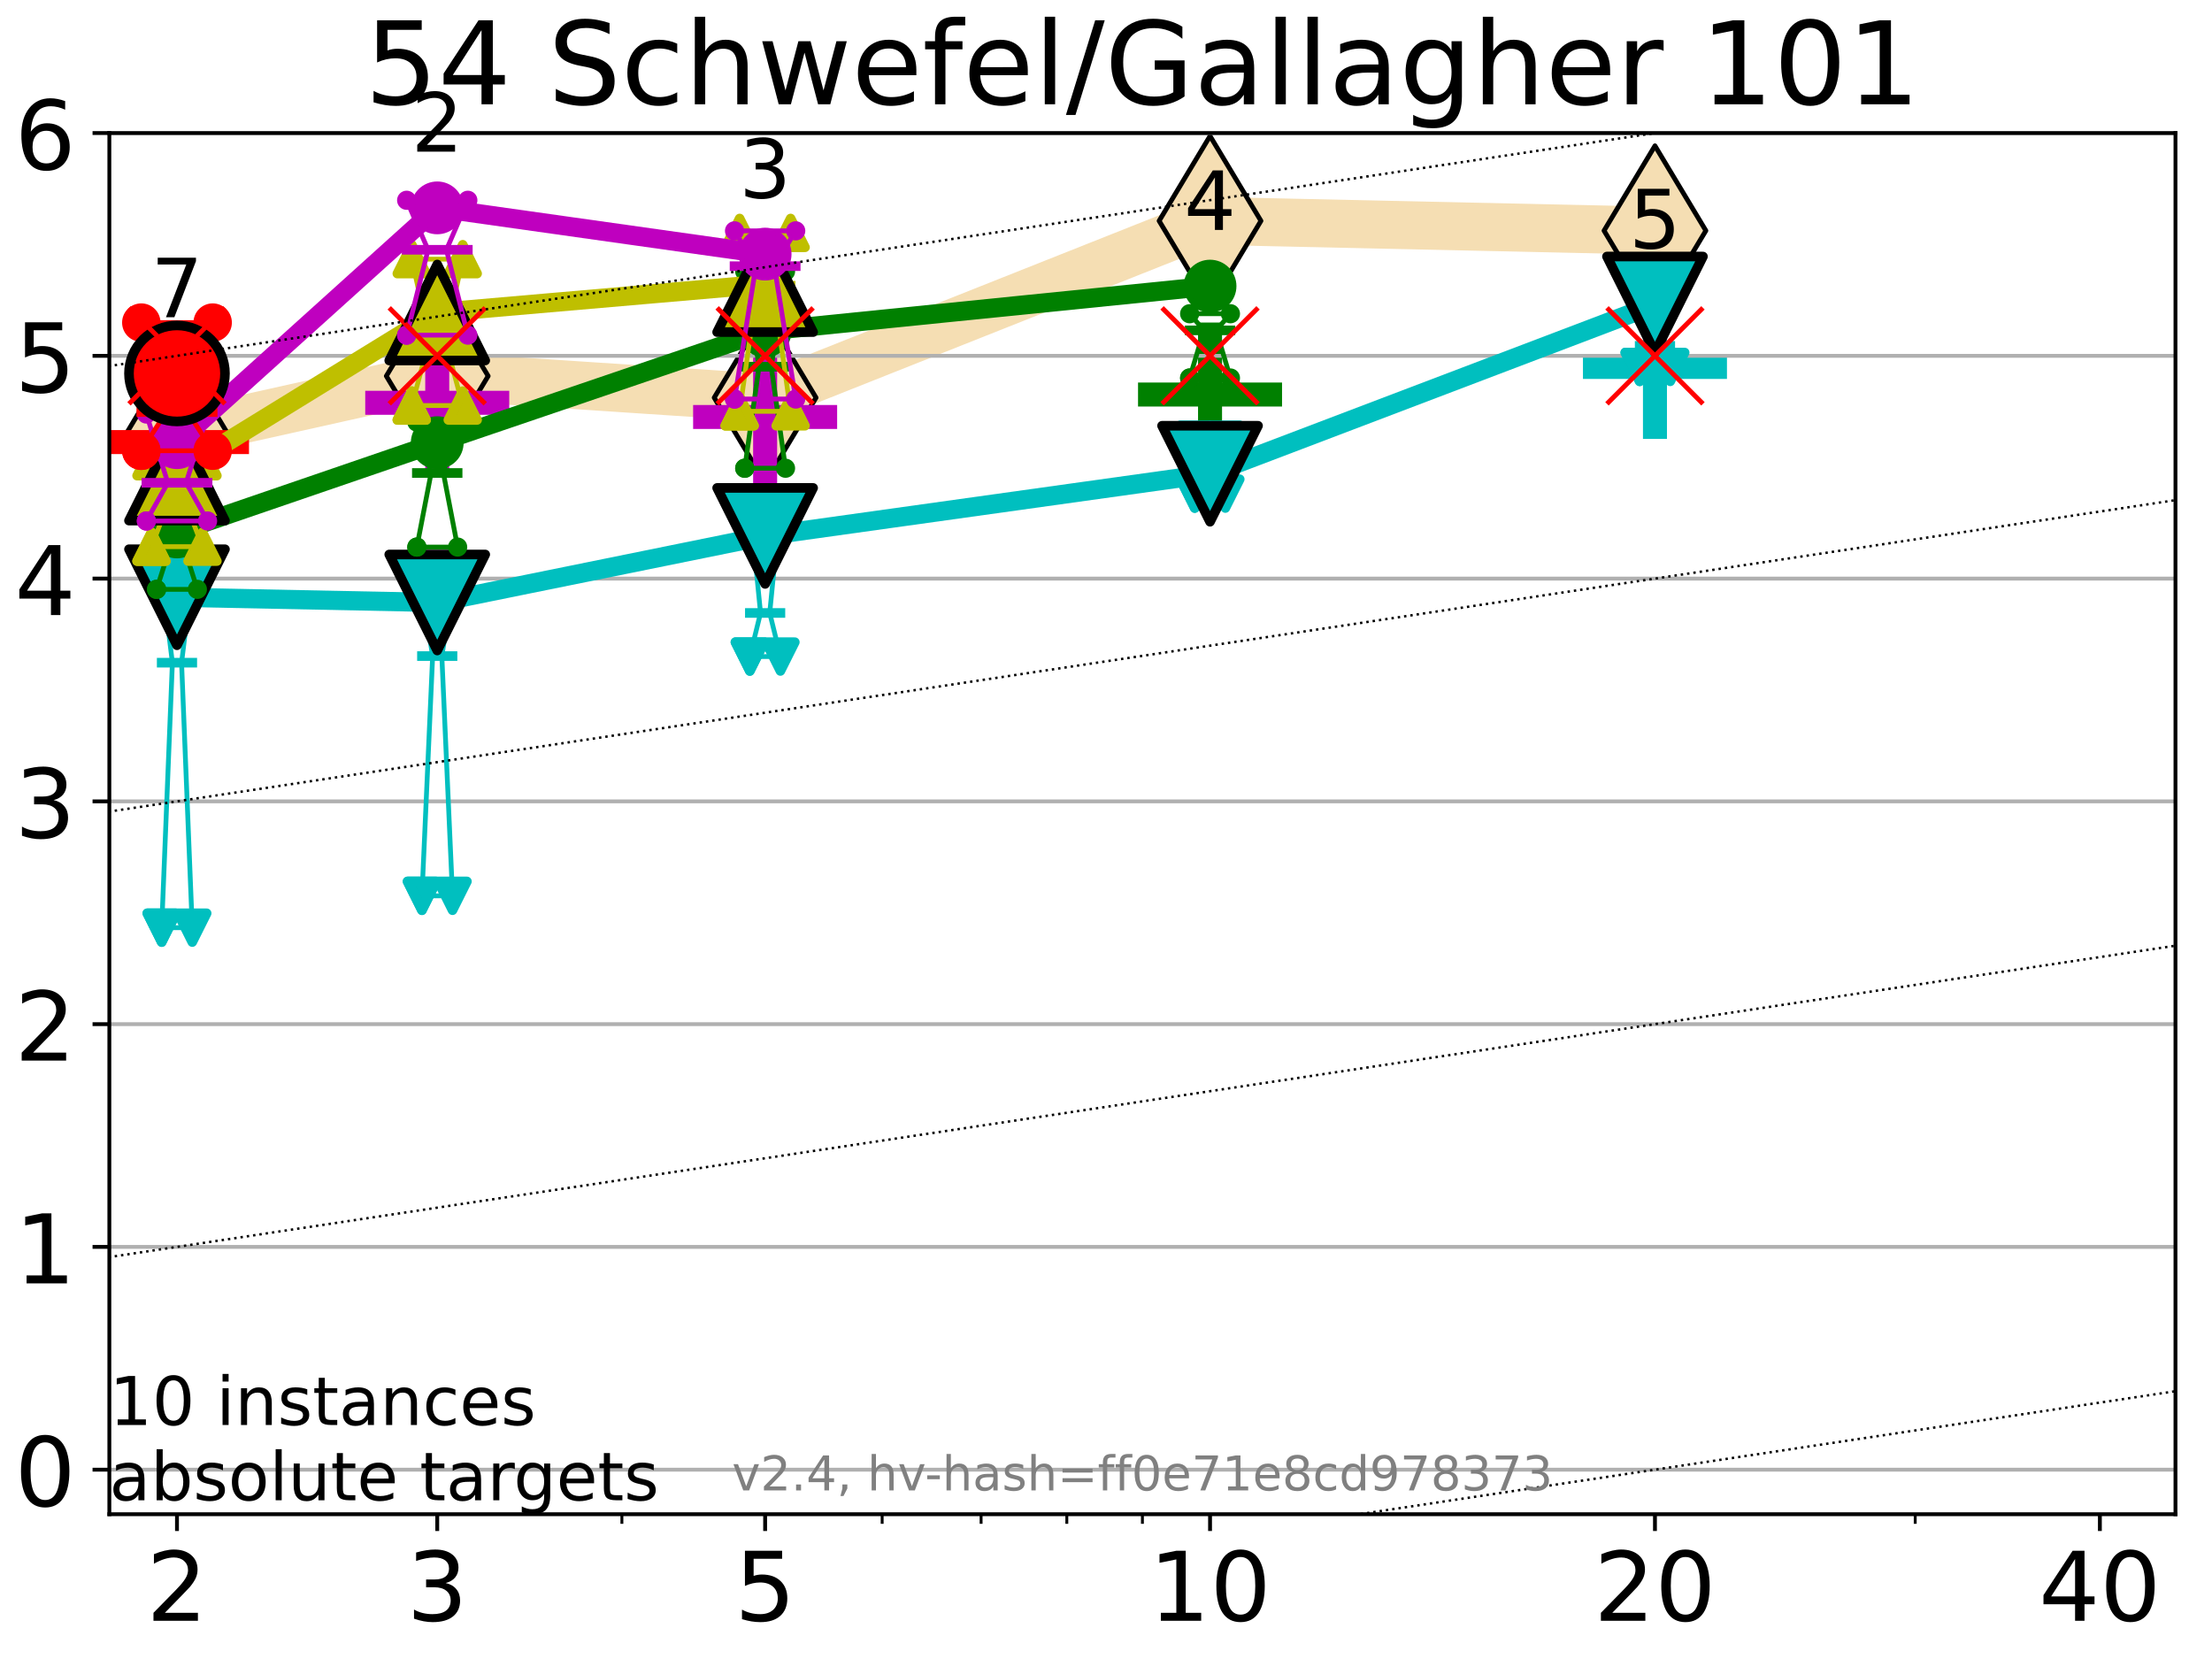 <?xml version="1.0" encoding="utf-8" standalone="no"?>
<!DOCTYPE svg PUBLIC "-//W3C//DTD SVG 1.1//EN"
  "http://www.w3.org/Graphics/SVG/1.1/DTD/svg11.dtd">
<!-- Created with matplotlib (https://matplotlib.org/) -->
<svg height="345.6pt" version="1.1" viewBox="0 0 460.8 345.6" width="460.8pt" xmlns="http://www.w3.org/2000/svg" xmlns:xlink="http://www.w3.org/1999/xlink">
 <defs>
  <style type="text/css">*{stroke-linecap:butt;stroke-linejoin:round;}</style>
 </defs>
 <g id="figure_1">
  <g id="patch_1">
   <path d="M 0 345.6 
L 460.8 345.6 
L 460.8 0 
L 0 0 
z
" style="fill:#ffffff;"/>
  </g>
  <g id="axes_1">
   <g id="patch_2">
    <path d="M 22.78 315.44 
L 453.192 315.44 
L 453.192 27.72 
L 22.78 27.72 
z
" style="fill:#ffffff;"/>
   </g>
   <g id="line2d_1">
    <path clip-path="url(#p18455fd875)" d="M 36.868 90.406 
L 91.085 78.334 
L 159.39 82.842 
L 252.074 46.013 
L 344.758 48.053 
" style="fill:none;stroke:#f5deb3;stroke-linecap:square;stroke-width:10;"/>
    <defs>
     <path d="M -0 17.678 
L 10.607 0 
L 0 -17.678 
L -10.607 -0 
z
" id="m57c03be243" style="stroke:#000000;stroke-linejoin:miter;"/>
    </defs>
    <g clip-path="url(#p18455fd875)">
     <use style="fill:#f5deb3;stroke:#000000;stroke-linejoin:miter;" x="36.868" xlink:href="#m57c03be243" y="90.406"/>
     <use style="fill:#f5deb3;stroke:#000000;stroke-linejoin:miter;" x="91.085" xlink:href="#m57c03be243" y="78.334"/>
     <use style="fill:#f5deb3;stroke:#000000;stroke-linejoin:miter;" x="159.39" xlink:href="#m57c03be243" y="82.842"/>
     <use style="fill:#f5deb3;stroke:#000000;stroke-linejoin:miter;" x="252.074" xlink:href="#m57c03be243" y="46.013"/>
     <use style="fill:#f5deb3;stroke:#000000;stroke-linejoin:miter;" x="344.758" xlink:href="#m57c03be243" y="48.053"/>
    </g>
   </g>
   <g id="line2d_2">
    <defs>
     <path d="M -15 0 
L 15 0 
M 0 15 
L 0 -15 
" id="ma57987aea0" style="stroke:#00bfbf;stroke-width:5;"/>
    </defs>
    <g clip-path="url(#p18455fd875)">
     <use style="fill:#00bfbf;stroke:#00bfbf;stroke-width:5;" x="344.758" xlink:href="#ma57987aea0" y="76.436"/>
    </g>
   </g>
   <g id="line2d_3">
    <defs>
     <path d="M -15 0 
L 15 0 
M 0 15 
L 0 -15 
" id="md84ad2ed36" style="stroke:#bf00bf;stroke-width:5;"/>
    </defs>
    <g clip-path="url(#p18455fd875)">
     <use style="fill:#bf00bf;stroke:#bf00bf;stroke-width:5;" x="91.085" xlink:href="#md84ad2ed36" y="83.911"/>
    </g>
   </g>
   <g id="line2d_4">
    <g clip-path="url(#p18455fd875)">
     <use style="fill:#bf00bf;stroke:#bf00bf;stroke-width:5;" x="159.39" xlink:href="#md84ad2ed36" y="86.864"/>
    </g>
   </g>
   <g id="line2d_5">
    <defs>
     <path d="M -15 0 
L 15 0 
M 0 15 
L 0 -15 
" id="m0c89bddd1e" style="stroke:#008000;stroke-width:5;"/>
    </defs>
    <g clip-path="url(#p18455fd875)">
     <use style="fill:#008000;stroke:#008000;stroke-width:5;" x="252.074" xlink:href="#m0c89bddd1e" y="82.191"/>
    </g>
   </g>
   <g id="line2d_6">
    <defs>
     <path d="M -15 0 
L 15 0 
M 0 15 
L 0 -15 
" id="md3b61a9ecd" style="stroke:#ff0000;stroke-width:5;"/>
    </defs>
    <g clip-path="url(#p18455fd875)">
     <use style="fill:#ff0000;stroke:#ff0000;stroke-width:5;" x="36.868" xlink:href="#md3b61a9ecd" y="92.087"/>
    </g>
   </g>
   <g id="matplotlib.axis_1">
    <g id="xtick_1">
     <g id="line2d_7">
      <defs>
       <path d="M 0 0 
L 0 3.5 
" id="mc742815637" style="stroke:#000000;stroke-width:0.8;"/>
      </defs>
      <g>
       <use style="stroke:#000000;stroke-width:0.8;" x="36.868" xlink:href="#mc742815637" y="315.44"/>
      </g>
     </g>
     <g id="text_1">
      <!-- 2 -->
      <g transform="translate(30.506 337.637)scale(0.2 -0.2)">
       <defs>
        <path d="M 19.188 8.297 
L 53.609 8.297 
L 53.609 0 
L 7.328 0 
L 7.328 8.297 
Q 12.938 14.109 22.625 23.891 
Q 32.328 33.688 34.812 36.531 
Q 39.547 41.844 41.422 45.531 
Q 43.312 49.219 43.312 52.781 
Q 43.312 58.594 39.234 62.25 
Q 35.156 65.922 28.609 65.922 
Q 23.969 65.922 18.812 64.312 
Q 13.672 62.703 7.812 59.422 
L 7.812 69.391 
Q 13.766 71.781 18.938 73 
Q 24.125 74.219 28.422 74.219 
Q 39.75 74.219 46.484 68.547 
Q 53.219 62.891 53.219 53.422 
Q 53.219 48.922 51.531 44.891 
Q 49.859 40.875 45.406 35.406 
Q 44.188 33.984 37.641 27.219 
Q 31.109 20.453 19.188 8.297 
z
" id="DejaVuSans-50"/>
       </defs>
       <use xlink:href="#DejaVuSans-50"/>
      </g>
     </g>
    </g>
    <g id="xtick_2">
     <g id="line2d_8">
      <g>
       <use style="stroke:#000000;stroke-width:0.8;" x="91.085" xlink:href="#mc742815637" y="315.44"/>
      </g>
     </g>
     <g id="text_2">
      <!-- 3 -->
      <g transform="translate(84.723 337.637)scale(0.2 -0.2)">
       <defs>
        <path d="M 40.578 39.312 
Q 47.656 37.797 51.625 33 
Q 55.609 28.219 55.609 21.188 
Q 55.609 10.406 48.188 4.484 
Q 40.766 -1.422 27.094 -1.422 
Q 22.516 -1.422 17.656 -0.516 
Q 12.797 0.391 7.625 2.203 
L 7.625 11.719 
Q 11.719 9.328 16.594 8.109 
Q 21.484 6.891 26.812 6.891 
Q 36.078 6.891 40.938 10.547 
Q 45.797 14.203 45.797 21.188 
Q 45.797 27.641 41.281 31.266 
Q 36.766 34.906 28.719 34.906 
L 20.219 34.906 
L 20.219 43.016 
L 29.109 43.016 
Q 36.375 43.016 40.234 45.922 
Q 44.094 48.828 44.094 54.297 
Q 44.094 59.906 40.109 62.906 
Q 36.141 65.922 28.719 65.922 
Q 24.656 65.922 20.016 65.031 
Q 15.375 64.156 9.812 62.312 
L 9.812 71.094 
Q 15.438 72.656 20.344 73.438 
Q 25.25 74.219 29.594 74.219 
Q 40.828 74.219 47.359 69.109 
Q 53.906 64.016 53.906 55.328 
Q 53.906 49.266 50.438 45.094 
Q 46.969 40.922 40.578 39.312 
z
" id="DejaVuSans-51"/>
       </defs>
       <use xlink:href="#DejaVuSans-51"/>
      </g>
     </g>
    </g>
    <g id="xtick_3">
     <g id="line2d_9">
      <g>
       <use style="stroke:#000000;stroke-width:0.8;" x="159.39" xlink:href="#mc742815637" y="315.44"/>
      </g>
     </g>
     <g id="text_3">
      <!-- 5 -->
      <g transform="translate(153.028 337.637)scale(0.2 -0.2)">
       <defs>
        <path d="M 10.797 72.906 
L 49.516 72.906 
L 49.516 64.594 
L 19.828 64.594 
L 19.828 46.734 
Q 21.969 47.469 24.109 47.828 
Q 26.266 48.188 28.422 48.188 
Q 40.625 48.188 47.75 41.5 
Q 54.891 34.812 54.891 23.391 
Q 54.891 11.625 47.562 5.094 
Q 40.234 -1.422 26.906 -1.422 
Q 22.312 -1.422 17.547 -0.641 
Q 12.797 0.141 7.719 1.703 
L 7.719 11.625 
Q 12.109 9.234 16.797 8.062 
Q 21.484 6.891 26.703 6.891 
Q 35.156 6.891 40.078 11.328 
Q 45.016 15.766 45.016 23.391 
Q 45.016 31 40.078 35.438 
Q 35.156 39.891 26.703 39.891 
Q 22.75 39.891 18.812 39.016 
Q 14.891 38.141 10.797 36.281 
z
" id="DejaVuSans-53"/>
       </defs>
       <use xlink:href="#DejaVuSans-53"/>
      </g>
     </g>
    </g>
    <g id="xtick_4">
     <g id="line2d_10">
      <g>
       <use style="stroke:#000000;stroke-width:0.8;" x="252.074" xlink:href="#mc742815637" y="315.44"/>
      </g>
     </g>
     <g id="text_4">
      <!-- 10 -->
      <g transform="translate(239.349 337.637)scale(0.2 -0.2)">
       <defs>
        <path d="M 12.406 8.297 
L 28.516 8.297 
L 28.516 63.922 
L 10.984 60.406 
L 10.984 69.391 
L 28.422 72.906 
L 38.281 72.906 
L 38.281 8.297 
L 54.391 8.297 
L 54.391 0 
L 12.406 0 
z
" id="DejaVuSans-49"/>
        <path d="M 31.781 66.406 
Q 24.172 66.406 20.328 58.906 
Q 16.5 51.422 16.5 36.375 
Q 16.5 21.391 20.328 13.891 
Q 24.172 6.391 31.781 6.391 
Q 39.453 6.391 43.281 13.891 
Q 47.125 21.391 47.125 36.375 
Q 47.125 51.422 43.281 58.906 
Q 39.453 66.406 31.781 66.406 
z
M 31.781 74.219 
Q 44.047 74.219 50.516 64.516 
Q 56.984 54.828 56.984 36.375 
Q 56.984 17.969 50.516 8.266 
Q 44.047 -1.422 31.781 -1.422 
Q 19.531 -1.422 13.062 8.266 
Q 6.594 17.969 6.594 36.375 
Q 6.594 54.828 13.062 64.516 
Q 19.531 74.219 31.781 74.219 
z
" id="DejaVuSans-48"/>
       </defs>
       <use xlink:href="#DejaVuSans-49"/>
       <use x="63.623" xlink:href="#DejaVuSans-48"/>
      </g>
     </g>
    </g>
    <g id="xtick_5">
     <g id="line2d_11">
      <g>
       <use style="stroke:#000000;stroke-width:0.8;" x="344.758" xlink:href="#mc742815637" y="315.44"/>
      </g>
     </g>
     <g id="text_5">
      <!-- 20 -->
      <g transform="translate(332.033 337.637)scale(0.2 -0.2)">
       <use xlink:href="#DejaVuSans-50"/>
       <use x="63.623" xlink:href="#DejaVuSans-48"/>
      </g>
     </g>
    </g>
    <g id="xtick_6">
     <g id="line2d_12">
      <g>
       <use style="stroke:#000000;stroke-width:0.8;" x="437.443" xlink:href="#mc742815637" y="315.44"/>
      </g>
     </g>
     <g id="text_6">
      <!-- 40 -->
      <g transform="translate(424.718 337.637)scale(0.2 -0.2)">
       <defs>
        <path d="M 37.797 64.312 
L 12.891 25.391 
L 37.797 25.391 
z
M 35.203 72.906 
L 47.609 72.906 
L 47.609 25.391 
L 58.016 25.391 
L 58.016 17.188 
L 47.609 17.188 
L 47.609 0 
L 37.797 0 
L 37.797 17.188 
L 4.891 17.188 
L 4.891 26.703 
z
" id="DejaVuSans-52"/>
       </defs>
       <use xlink:href="#DejaVuSans-52"/>
       <use x="63.623" xlink:href="#DejaVuSans-48"/>
      </g>
     </g>
    </g>
    <g id="xtick_7">
     <g id="line2d_13">
      <defs>
       <path d="M 0 0 
L 0 2 
" id="m5129e290ba" style="stroke:#000000;stroke-width:0.6;"/>
      </defs>
      <g>
       <use style="stroke:#000000;stroke-width:0.6;" x="129.552" xlink:href="#m5129e290ba" y="315.44"/>
      </g>
     </g>
    </g>
    <g id="xtick_8">
     <g id="line2d_14">
      <g>
       <use style="stroke:#000000;stroke-width:0.6;" x="183.769" xlink:href="#m5129e290ba" y="315.44"/>
      </g>
     </g>
    </g>
    <g id="xtick_9">
     <g id="line2d_15">
      <g>
       <use style="stroke:#000000;stroke-width:0.6;" x="204.381" xlink:href="#m5129e290ba" y="315.44"/>
      </g>
     </g>
    </g>
    <g id="xtick_10">
     <g id="line2d_16">
      <g>
       <use style="stroke:#000000;stroke-width:0.6;" x="222.237" xlink:href="#m5129e290ba" y="315.44"/>
      </g>
     </g>
    </g>
    <g id="xtick_11">
     <g id="line2d_17">
      <g>
       <use style="stroke:#000000;stroke-width:0.6;" x="237.986" xlink:href="#m5129e290ba" y="315.44"/>
      </g>
     </g>
    </g>
    <g id="xtick_12">
     <g id="line2d_18">
      <g>
       <use style="stroke:#000000;stroke-width:0.6;" x="398.975" xlink:href="#m5129e290ba" y="315.44"/>
      </g>
     </g>
    </g>
   </g>
   <g id="matplotlib.axis_2">
    <g id="ytick_1">
     <g id="line2d_19">
      <path clip-path="url(#p18455fd875)" d="M 22.78 306.159 
L 453.192 306.159 
" style="fill:none;stroke:#b0b0b0;stroke-linecap:square;stroke-width:0.8;"/>
     </g>
     <g id="line2d_20">
      <defs>
       <path d="M 0 0 
L -3.5 0 
" id="m800da4bc91" style="stroke:#000000;stroke-width:0.8;"/>
      </defs>
      <g>
       <use style="stroke:#000000;stroke-width:0.8;" x="22.78" xlink:href="#m800da4bc91" y="306.159"/>
      </g>
     </g>
     <g id="text_7">
      <!-- 0 -->
      <g transform="translate(3.055 313.757)scale(0.2 -0.2)">
       <use xlink:href="#DejaVuSans-48"/>
      </g>
     </g>
    </g>
    <g id="ytick_2">
     <g id="line2d_21">
      <path clip-path="url(#p18455fd875)" d="M 22.78 259.752 
L 453.192 259.752 
" style="fill:none;stroke:#b0b0b0;stroke-linecap:square;stroke-width:0.8;"/>
     </g>
     <g id="line2d_22">
      <g>
       <use style="stroke:#000000;stroke-width:0.8;" x="22.78" xlink:href="#m800da4bc91" y="259.752"/>
      </g>
     </g>
     <g id="text_8">
      <!-- 1 -->
      <g transform="translate(3.055 267.351)scale(0.2 -0.2)">
       <use xlink:href="#DejaVuSans-49"/>
      </g>
     </g>
    </g>
    <g id="ytick_3">
     <g id="line2d_23">
      <path clip-path="url(#p18455fd875)" d="M 22.78 213.346 
L 453.192 213.346 
" style="fill:none;stroke:#b0b0b0;stroke-linecap:square;stroke-width:0.8;"/>
     </g>
     <g id="line2d_24">
      <g>
       <use style="stroke:#000000;stroke-width:0.8;" x="22.78" xlink:href="#m800da4bc91" y="213.346"/>
      </g>
     </g>
     <g id="text_9">
      <!-- 2 -->
      <g transform="translate(3.055 220.944)scale(0.2 -0.2)">
       <use xlink:href="#DejaVuSans-50"/>
      </g>
     </g>
    </g>
    <g id="ytick_4">
     <g id="line2d_25">
      <path clip-path="url(#p18455fd875)" d="M 22.78 166.939 
L 453.192 166.939 
" style="fill:none;stroke:#b0b0b0;stroke-linecap:square;stroke-width:0.8;"/>
     </g>
     <g id="line2d_26">
      <g>
       <use style="stroke:#000000;stroke-width:0.8;" x="22.78" xlink:href="#m800da4bc91" y="166.939"/>
      </g>
     </g>
     <g id="text_10">
      <!-- 3 -->
      <g transform="translate(3.055 174.538)scale(0.2 -0.2)">
       <use xlink:href="#DejaVuSans-51"/>
      </g>
     </g>
    </g>
    <g id="ytick_5">
     <g id="line2d_27">
      <path clip-path="url(#p18455fd875)" d="M 22.78 120.533 
L 453.192 120.533 
" style="fill:none;stroke:#b0b0b0;stroke-linecap:square;stroke-width:0.8;"/>
     </g>
     <g id="line2d_28">
      <g>
       <use style="stroke:#000000;stroke-width:0.8;" x="22.78" xlink:href="#m800da4bc91" y="120.533"/>
      </g>
     </g>
     <g id="text_11">
      <!-- 4 -->
      <g transform="translate(3.055 128.131)scale(0.2 -0.2)">
       <use xlink:href="#DejaVuSans-52"/>
      </g>
     </g>
    </g>
    <g id="ytick_6">
     <g id="line2d_29">
      <path clip-path="url(#p18455fd875)" d="M 22.78 74.126 
L 453.192 74.126 
" style="fill:none;stroke:#b0b0b0;stroke-linecap:square;stroke-width:0.8;"/>
     </g>
     <g id="line2d_30">
      <g>
       <use style="stroke:#000000;stroke-width:0.8;" x="22.78" xlink:href="#m800da4bc91" y="74.126"/>
      </g>
     </g>
     <g id="text_12">
      <!-- 5 -->
      <g transform="translate(3.055 81.725)scale(0.2 -0.2)">
       <use xlink:href="#DejaVuSans-53"/>
      </g>
     </g>
    </g>
    <g id="ytick_7">
     <g id="line2d_31">
      <path clip-path="url(#p18455fd875)" d="M 22.78 27.72 
L 453.192 27.72 
" style="fill:none;stroke:#b0b0b0;stroke-linecap:square;stroke-width:0.8;"/>
     </g>
     <g id="line2d_32">
      <g>
       <use style="stroke:#000000;stroke-width:0.8;" x="22.78" xlink:href="#m800da4bc91" y="27.72"/>
      </g>
     </g>
     <g id="text_13">
      <!-- 6 -->
      <g transform="translate(3.055 35.318)scale(0.2 -0.2)">
       <defs>
        <path d="M 33.016 40.375 
Q 26.375 40.375 22.484 35.828 
Q 18.609 31.297 18.609 23.391 
Q 18.609 15.531 22.484 10.953 
Q 26.375 6.391 33.016 6.391 
Q 39.656 6.391 43.531 10.953 
Q 47.406 15.531 47.406 23.391 
Q 47.406 31.297 43.531 35.828 
Q 39.656 40.375 33.016 40.375 
z
M 52.594 71.297 
L 52.594 62.312 
Q 48.875 64.062 45.094 64.984 
Q 41.312 65.922 37.594 65.922 
Q 27.828 65.922 22.672 59.328 
Q 17.531 52.734 16.797 39.406 
Q 19.672 43.656 24.016 45.922 
Q 28.375 48.188 33.594 48.188 
Q 44.578 48.188 50.953 41.516 
Q 57.328 34.859 57.328 23.391 
Q 57.328 12.156 50.688 5.359 
Q 44.047 -1.422 33.016 -1.422 
Q 20.359 -1.422 13.672 8.266 
Q 6.984 17.969 6.984 36.375 
Q 6.984 53.656 15.188 63.938 
Q 23.391 74.219 37.203 74.219 
Q 40.922 74.219 44.703 73.484 
Q 48.484 72.75 52.594 71.297 
z
" id="DejaVuSans-54"/>
       </defs>
       <use xlink:href="#DejaVuSans-54"/>
      </g>
     </g>
    </g>
   </g>
   <g id="line2d_33">
    <path clip-path="url(#p18455fd875)" d="M 33.682 193.253 
L 35.912 138.05 
L 33.682 119.902 
L 40.054 119.902 
L 37.824 138.05 
L 40.054 193.253 
L 33.682 193.253 
" style="fill:none;stroke:#00bfbf;stroke-linecap:square;"/>
   </g>
   <g id="line2d_34">
    <path clip-path="url(#p18455fd875)" d="M 33.682 193.253 
L 40.054 193.253 
L 40.054 119.902 
L 33.682 119.902 
L 33.682 193.253 
" style="fill:none;"/>
    <defs>
     <path d="M -0 3 
L 3 -3 
L -3 -3 
z
" id="mbb447d8fbd" style="stroke:#00bfbf;stroke-linejoin:miter;stroke-width:2;"/>
    </defs>
    <g clip-path="url(#p18455fd875)">
     <use style="fill:#00bfbf;stroke:#00bfbf;stroke-linejoin:miter;stroke-width:2;" x="33.682" xlink:href="#mbb447d8fbd" y="193.253"/>
     <use style="fill:#00bfbf;stroke:#00bfbf;stroke-linejoin:miter;stroke-width:2;" x="40.054" xlink:href="#mbb447d8fbd" y="193.253"/>
     <use style="fill:#00bfbf;stroke:#00bfbf;stroke-linejoin:miter;stroke-width:2;" x="40.054" xlink:href="#mbb447d8fbd" y="119.902"/>
     <use style="fill:#00bfbf;stroke:#00bfbf;stroke-linejoin:miter;stroke-width:2;" x="33.682" xlink:href="#mbb447d8fbd" y="119.902"/>
     <use style="fill:#00bfbf;stroke:#00bfbf;stroke-linejoin:miter;stroke-width:2;" x="33.682" xlink:href="#mbb447d8fbd" y="193.253"/>
    </g>
   </g>
   <g id="line2d_35">
    <path clip-path="url(#p18455fd875)" d="M 33.682 138.05 
L 40.054 138.05 
" style="fill:none;stroke:#00bfbf;stroke-linecap:square;stroke-width:2;"/>
   </g>
   <g id="line2d_36">
    <path clip-path="url(#p18455fd875)" d="M 87.899 186.618 
L 90.129 136.671 
L 87.899 122.745 
L 94.271 122.745 
L 92.041 136.671 
L 94.271 186.618 
L 87.899 186.618 
" style="fill:none;stroke:#00bfbf;stroke-linecap:square;"/>
   </g>
   <g id="line2d_37">
    <path clip-path="url(#p18455fd875)" d="M 87.899 186.618 
L 94.271 186.618 
L 94.271 122.745 
L 87.899 122.745 
L 87.899 186.618 
" style="fill:none;"/>
    <g clip-path="url(#p18455fd875)">
     <use style="fill:#00bfbf;stroke:#00bfbf;stroke-linejoin:miter;stroke-width:2;" x="87.899" xlink:href="#mbb447d8fbd" y="186.618"/>
     <use style="fill:#00bfbf;stroke:#00bfbf;stroke-linejoin:miter;stroke-width:2;" x="94.271" xlink:href="#mbb447d8fbd" y="186.618"/>
     <use style="fill:#00bfbf;stroke:#00bfbf;stroke-linejoin:miter;stroke-width:2;" x="94.271" xlink:href="#mbb447d8fbd" y="122.745"/>
     <use style="fill:#00bfbf;stroke:#00bfbf;stroke-linejoin:miter;stroke-width:2;" x="87.899" xlink:href="#mbb447d8fbd" y="122.745"/>
     <use style="fill:#00bfbf;stroke:#00bfbf;stroke-linejoin:miter;stroke-width:2;" x="87.899" xlink:href="#mbb447d8fbd" y="186.618"/>
    </g>
   </g>
   <g id="line2d_38">
    <path clip-path="url(#p18455fd875)" d="M 87.899 136.671 
L 94.271 136.671 
" style="fill:none;stroke:#00bfbf;stroke-linecap:square;stroke-width:2;"/>
   </g>
   <g id="line2d_39">
    <path clip-path="url(#p18455fd875)" d="M 156.204 136.774 
L 158.434 127.689 
L 156.204 105.217 
L 162.576 105.217 
L 160.346 127.689 
L 162.576 136.774 
L 156.204 136.774 
" style="fill:none;stroke:#00bfbf;stroke-linecap:square;"/>
   </g>
   <g id="line2d_40">
    <path clip-path="url(#p18455fd875)" d="M 156.204 136.774 
L 162.576 136.774 
L 162.576 105.217 
L 156.204 105.217 
L 156.204 136.774 
" style="fill:none;"/>
    <g clip-path="url(#p18455fd875)">
     <use style="fill:#00bfbf;stroke:#00bfbf;stroke-linejoin:miter;stroke-width:2;" x="156.204" xlink:href="#mbb447d8fbd" y="136.774"/>
     <use style="fill:#00bfbf;stroke:#00bfbf;stroke-linejoin:miter;stroke-width:2;" x="162.576" xlink:href="#mbb447d8fbd" y="136.774"/>
     <use style="fill:#00bfbf;stroke:#00bfbf;stroke-linejoin:miter;stroke-width:2;" x="162.576" xlink:href="#mbb447d8fbd" y="105.217"/>
     <use style="fill:#00bfbf;stroke:#00bfbf;stroke-linejoin:miter;stroke-width:2;" x="156.204" xlink:href="#mbb447d8fbd" y="105.217"/>
     <use style="fill:#00bfbf;stroke:#00bfbf;stroke-linejoin:miter;stroke-width:2;" x="156.204" xlink:href="#mbb447d8fbd" y="136.774"/>
    </g>
   </g>
   <g id="line2d_41">
    <path clip-path="url(#p18455fd875)" d="M 156.204 127.689 
L 162.576 127.689 
" style="fill:none;stroke:#00bfbf;stroke-linecap:square;stroke-width:2;"/>
   </g>
   <g id="line2d_42">
    <path clip-path="url(#p18455fd875)" d="M 248.888 102.832 
L 251.118 99.263 
L 248.888 91.59 
L 255.26 91.59 
L 253.03 99.263 
L 255.26 102.832 
L 248.888 102.832 
" style="fill:none;stroke:#00bfbf;stroke-linecap:square;"/>
   </g>
   <g id="line2d_43">
    <path clip-path="url(#p18455fd875)" d="M 248.888 102.832 
L 255.26 102.832 
L 255.26 91.59 
L 248.888 91.59 
L 248.888 102.832 
" style="fill:none;"/>
    <g clip-path="url(#p18455fd875)">
     <use style="fill:#00bfbf;stroke:#00bfbf;stroke-linejoin:miter;stroke-width:2;" x="248.888" xlink:href="#mbb447d8fbd" y="102.832"/>
     <use style="fill:#00bfbf;stroke:#00bfbf;stroke-linejoin:miter;stroke-width:2;" x="255.26" xlink:href="#mbb447d8fbd" y="102.832"/>
     <use style="fill:#00bfbf;stroke:#00bfbf;stroke-linejoin:miter;stroke-width:2;" x="255.26" xlink:href="#mbb447d8fbd" y="91.59"/>
     <use style="fill:#00bfbf;stroke:#00bfbf;stroke-linejoin:miter;stroke-width:2;" x="248.888" xlink:href="#mbb447d8fbd" y="91.59"/>
     <use style="fill:#00bfbf;stroke:#00bfbf;stroke-linejoin:miter;stroke-width:2;" x="248.888" xlink:href="#mbb447d8fbd" y="102.832"/>
    </g>
   </g>
   <g id="line2d_44">
    <path clip-path="url(#p18455fd875)" d="M 248.888 99.263 
L 255.26 99.263 
" style="fill:none;stroke:#00bfbf;stroke-linecap:square;stroke-width:2;"/>
   </g>
   <g id="line2d_45">
    <path clip-path="url(#p18455fd875)" d="M 341.572 76.436 
L 343.803 72.055 
L 341.572 60.822 
L 347.945 60.822 
L 345.714 72.055 
L 347.945 76.436 
L 341.572 76.436 
" style="fill:none;stroke:#00bfbf;stroke-linecap:square;"/>
   </g>
   <g id="line2d_46">
    <path clip-path="url(#p18455fd875)" d="M 341.572 76.436 
L 347.945 76.436 
L 347.945 60.822 
L 341.572 60.822 
L 341.572 76.436 
" style="fill:none;"/>
    <g clip-path="url(#p18455fd875)">
     <use style="fill:#00bfbf;stroke:#00bfbf;stroke-linejoin:miter;stroke-width:2;" x="341.572" xlink:href="#mbb447d8fbd" y="76.436"/>
     <use style="fill:#00bfbf;stroke:#00bfbf;stroke-linejoin:miter;stroke-width:2;" x="347.945" xlink:href="#mbb447d8fbd" y="76.436"/>
     <use style="fill:#00bfbf;stroke:#00bfbf;stroke-linejoin:miter;stroke-width:2;" x="347.945" xlink:href="#mbb447d8fbd" y="60.822"/>
     <use style="fill:#00bfbf;stroke:#00bfbf;stroke-linejoin:miter;stroke-width:2;" x="341.572" xlink:href="#mbb447d8fbd" y="60.822"/>
     <use style="fill:#00bfbf;stroke:#00bfbf;stroke-linejoin:miter;stroke-width:2;" x="341.572" xlink:href="#mbb447d8fbd" y="76.436"/>
    </g>
   </g>
   <g id="line2d_47">
    <path clip-path="url(#p18455fd875)" d="M 341.572 72.055 
L 347.945 72.055 
" style="fill:none;stroke:#00bfbf;stroke-linecap:square;stroke-width:2;"/>
   </g>
   <g id="line2d_48">
    <path clip-path="url(#p18455fd875)" d="M 36.868 124.416 
L 91.085 125.509 
" style="fill:none;stroke:#00bfbf;stroke-linecap:square;stroke-width:4;"/>
   </g>
   <g id="line2d_49">
    <path clip-path="url(#p18455fd875)" d="M 91.085 125.509 
L 159.39 111.643 
" style="fill:none;stroke:#00bfbf;stroke-linecap:square;stroke-width:4;"/>
   </g>
   <g id="line2d_50">
    <path clip-path="url(#p18455fd875)" d="M 159.39 111.643 
L 252.074 98.691 
" style="fill:none;stroke:#00bfbf;stroke-linecap:square;stroke-width:4;"/>
   </g>
   <g id="line2d_51">
    <path clip-path="url(#p18455fd875)" d="M 252.074 98.691 
L 344.758 63.437 
" style="fill:none;stroke:#00bfbf;stroke-linecap:square;stroke-width:4;"/>
   </g>
   <g id="line2d_52">
    <path clip-path="url(#p18455fd875)" d="M 36.868 124.416 
L 91.085 125.509 
L 159.39 111.643 
L 252.074 98.691 
L 344.758 63.437 
" style="fill:none;"/>
    <defs>
     <path d="M -0 10 
L 10 -10 
L -10 -10 
z
" id="m9da8a899ce" style="stroke:#000000;stroke-linejoin:miter;stroke-width:2;"/>
    </defs>
    <g clip-path="url(#p18455fd875)">
     <use style="fill:#00bfbf;stroke:#000000;stroke-linejoin:miter;stroke-width:2;" x="36.868" xlink:href="#m9da8a899ce" y="124.416"/>
     <use style="fill:#00bfbf;stroke:#000000;stroke-linejoin:miter;stroke-width:2;" x="91.085" xlink:href="#m9da8a899ce" y="125.509"/>
     <use style="fill:#00bfbf;stroke:#000000;stroke-linejoin:miter;stroke-width:2;" x="159.39" xlink:href="#m9da8a899ce" y="111.643"/>
     <use style="fill:#00bfbf;stroke:#000000;stroke-linejoin:miter;stroke-width:2;" x="252.074" xlink:href="#m9da8a899ce" y="98.691"/>
     <use style="fill:#00bfbf;stroke:#000000;stroke-linejoin:miter;stroke-width:2;" x="344.758" xlink:href="#m9da8a899ce" y="63.437"/>
    </g>
   </g>
   <g id="line2d_53">
    <path clip-path="url(#p18455fd875)" d="M 32.62 122.772 
L 35.594 113.491 
L 32.62 99.768 
L 41.116 99.768 
L 38.143 113.491 
L 41.116 122.772 
L 32.62 122.772 
" style="fill:none;stroke:#008000;stroke-linecap:square;"/>
   </g>
   <g id="line2d_54">
    <path clip-path="url(#p18455fd875)" d="M 32.62 122.772 
L 41.116 122.772 
L 41.116 99.768 
L 32.62 99.768 
L 32.62 122.772 
" style="fill:none;"/>
    <defs>
     <path d="M 0 1.5 
C 0.398 1.5 0.779 1.342 1.061 1.061 
C 1.342 0.779 1.5 0.398 1.5 0 
C 1.5 -0.398 1.342 -0.779 1.061 -1.061 
C 0.779 -1.342 0.398 -1.5 0 -1.5 
C -0.398 -1.5 -0.779 -1.342 -1.061 -1.061 
C -1.342 -0.779 -1.5 -0.398 -1.5 0 
C -1.5 0.398 -1.342 0.779 -1.061 1.061 
C -0.779 1.342 -0.398 1.5 0 1.5 
z
" id="mc3296fdb5e" style="stroke:#008000;"/>
    </defs>
    <g clip-path="url(#p18455fd875)">
     <use style="fill:#008000;stroke:#008000;" x="32.62" xlink:href="#mc3296fdb5e" y="122.772"/>
     <use style="fill:#008000;stroke:#008000;" x="41.116" xlink:href="#mc3296fdb5e" y="122.772"/>
     <use style="fill:#008000;stroke:#008000;" x="41.116" xlink:href="#mc3296fdb5e" y="99.768"/>
     <use style="fill:#008000;stroke:#008000;" x="32.62" xlink:href="#mc3296fdb5e" y="99.768"/>
     <use style="fill:#008000;stroke:#008000;" x="32.62" xlink:href="#mc3296fdb5e" y="122.772"/>
    </g>
   </g>
   <g id="line2d_55">
    <path clip-path="url(#p18455fd875)" d="M 32.62 113.491 
L 41.116 113.491 
" style="fill:none;stroke:#008000;stroke-linecap:square;stroke-width:2;"/>
   </g>
   <g id="line2d_56">
    <path clip-path="url(#p18455fd875)" d="M 86.837 113.965 
L 89.811 98.527 
L 86.837 87.921 
L 95.333 87.921 
L 92.359 98.527 
L 95.333 113.965 
L 86.837 113.965 
" style="fill:none;stroke:#008000;stroke-linecap:square;"/>
   </g>
   <g id="line2d_57">
    <path clip-path="url(#p18455fd875)" d="M 86.837 113.965 
L 95.333 113.965 
L 95.333 87.921 
L 86.837 87.921 
L 86.837 113.965 
" style="fill:none;"/>
    <g clip-path="url(#p18455fd875)">
     <use style="fill:#008000;stroke:#008000;" x="86.837" xlink:href="#mc3296fdb5e" y="113.965"/>
     <use style="fill:#008000;stroke:#008000;" x="95.333" xlink:href="#mc3296fdb5e" y="113.965"/>
     <use style="fill:#008000;stroke:#008000;" x="95.333" xlink:href="#mc3296fdb5e" y="87.921"/>
     <use style="fill:#008000;stroke:#008000;" x="86.837" xlink:href="#mc3296fdb5e" y="87.921"/>
     <use style="fill:#008000;stroke:#008000;" x="86.837" xlink:href="#mc3296fdb5e" y="113.965"/>
    </g>
   </g>
   <g id="line2d_58">
    <path clip-path="url(#p18455fd875)" d="M 86.837 98.527 
L 95.333 98.527 
" style="fill:none;stroke:#008000;stroke-linecap:square;stroke-width:2;"/>
   </g>
   <g id="line2d_59">
    <path clip-path="url(#p18455fd875)" d="M 155.142 97.54 
L 158.116 76.392 
L 155.142 56.536 
L 163.638 56.536 
L 160.665 76.392 
L 163.638 97.54 
L 155.142 97.54 
" style="fill:none;stroke:#008000;stroke-linecap:square;"/>
   </g>
   <g id="line2d_60">
    <path clip-path="url(#p18455fd875)" d="M 155.142 97.54 
L 163.638 97.54 
L 163.638 56.536 
L 155.142 56.536 
L 155.142 97.54 
" style="fill:none;"/>
    <g clip-path="url(#p18455fd875)">
     <use style="fill:#008000;stroke:#008000;" x="155.142" xlink:href="#mc3296fdb5e" y="97.54"/>
     <use style="fill:#008000;stroke:#008000;" x="163.638" xlink:href="#mc3296fdb5e" y="97.54"/>
     <use style="fill:#008000;stroke:#008000;" x="163.638" xlink:href="#mc3296fdb5e" y="56.536"/>
     <use style="fill:#008000;stroke:#008000;" x="155.142" xlink:href="#mc3296fdb5e" y="56.536"/>
     <use style="fill:#008000;stroke:#008000;" x="155.142" xlink:href="#mc3296fdb5e" y="97.54"/>
    </g>
   </g>
   <g id="line2d_61">
    <path clip-path="url(#p18455fd875)" d="M 155.142 76.392 
L 163.638 76.392 
" style="fill:none;stroke:#008000;stroke-linecap:square;stroke-width:2;"/>
   </g>
   <g id="line2d_62">
    <path clip-path="url(#p18455fd875)" d="M 247.826 78.745 
L 250.8 68.82 
L 247.826 65.356 
L 256.322 65.356 
L 253.349 68.82 
L 256.322 78.745 
L 247.826 78.745 
" style="fill:none;stroke:#008000;stroke-linecap:square;"/>
   </g>
   <g id="line2d_63">
    <path clip-path="url(#p18455fd875)" d="M 247.826 78.745 
L 256.322 78.745 
L 256.322 65.356 
L 247.826 65.356 
L 247.826 78.745 
" style="fill:none;"/>
    <g clip-path="url(#p18455fd875)">
     <use style="fill:#008000;stroke:#008000;" x="247.826" xlink:href="#mc3296fdb5e" y="78.745"/>
     <use style="fill:#008000;stroke:#008000;" x="256.322" xlink:href="#mc3296fdb5e" y="78.745"/>
     <use style="fill:#008000;stroke:#008000;" x="256.322" xlink:href="#mc3296fdb5e" y="65.356"/>
     <use style="fill:#008000;stroke:#008000;" x="247.826" xlink:href="#mc3296fdb5e" y="65.356"/>
     <use style="fill:#008000;stroke:#008000;" x="247.826" xlink:href="#mc3296fdb5e" y="78.745"/>
    </g>
   </g>
   <g id="line2d_64">
    <path clip-path="url(#p18455fd875)" d="M 247.826 68.82 
L 256.322 68.82 
" style="fill:none;stroke:#008000;stroke-linecap:square;stroke-width:2;"/>
   </g>
   <g id="line2d_65">
    <path clip-path="url(#p18455fd875)" d="M 36.868 110.816 
L 91.085 92.22 
" style="fill:none;stroke:#008000;stroke-linecap:square;stroke-width:4;"/>
   </g>
   <g id="line2d_66">
    <path clip-path="url(#p18455fd875)" d="M 91.085 92.22 
L 159.39 68.973 
" style="fill:none;stroke:#008000;stroke-linecap:square;stroke-width:4;"/>
   </g>
   <g id="line2d_67">
    <path clip-path="url(#p18455fd875)" d="M 159.39 68.973 
L 252.074 59.603 
" style="fill:none;stroke:#008000;stroke-linecap:square;stroke-width:4;"/>
   </g>
   <g id="line2d_68">
    <path clip-path="url(#p18455fd875)" d="M 36.868 110.816 
L 91.085 92.22 
L 159.39 68.973 
L 252.074 59.603 
" style="fill:none;"/>
    <defs>
     <path d="M 0 5 
C 1.326 5 2.598 4.473 3.536 3.536 
C 4.473 2.598 5 1.326 5 0 
C 5 -1.326 4.473 -2.598 3.536 -3.536 
C 2.598 -4.473 1.326 -5 0 -5 
C -1.326 -5 -2.598 -4.473 -3.536 -3.536 
C -4.473 -2.598 -5 -1.326 -5 0 
C -5 1.326 -4.473 2.598 -3.536 3.536 
C -2.598 4.473 -1.326 5 0 5 
z
" id="m8465d413a6" style="stroke:#008000;"/>
    </defs>
    <g clip-path="url(#p18455fd875)">
     <use style="fill:#008000;stroke:#008000;" x="36.868" xlink:href="#m8465d413a6" y="110.816"/>
     <use style="fill:#008000;stroke:#008000;" x="91.085" xlink:href="#m8465d413a6" y="92.22"/>
     <use style="fill:#008000;stroke:#008000;" x="159.39" xlink:href="#m8465d413a6" y="68.973"/>
     <use style="fill:#008000;stroke:#008000;" x="252.074" xlink:href="#m8465d413a6" y="59.603"/>
    </g>
   </g>
   <g id="line2d_69">
    <path clip-path="url(#p18455fd875)" d="M 31.558 113.887 
L 35.275 104.184 
L 31.558 96.085 
L 42.178 96.085 
L 38.461 104.184 
L 42.178 113.887 
L 31.558 113.887 
" style="fill:none;stroke:#bfbf00;stroke-linecap:square;"/>
   </g>
   <g id="line2d_70">
    <path clip-path="url(#p18455fd875)" d="M 31.558 113.887 
L 42.178 113.887 
L 42.178 96.085 
L 31.558 96.085 
L 31.558 113.887 
" style="fill:none;"/>
    <defs>
     <path d="M 0 -3 
L -3 3 
L 3 3 
z
" id="m3098430d6c" style="stroke:#bfbf00;stroke-linejoin:miter;stroke-width:2;"/>
    </defs>
    <g clip-path="url(#p18455fd875)">
     <use style="fill:#bfbf00;stroke:#bfbf00;stroke-linejoin:miter;stroke-width:2;" x="31.558" xlink:href="#m3098430d6c" y="113.887"/>
     <use style="fill:#bfbf00;stroke:#bfbf00;stroke-linejoin:miter;stroke-width:2;" x="42.178" xlink:href="#m3098430d6c" y="113.887"/>
     <use style="fill:#bfbf00;stroke:#bfbf00;stroke-linejoin:miter;stroke-width:2;" x="42.178" xlink:href="#m3098430d6c" y="96.085"/>
     <use style="fill:#bfbf00;stroke:#bfbf00;stroke-linejoin:miter;stroke-width:2;" x="31.558" xlink:href="#m3098430d6c" y="96.085"/>
     <use style="fill:#bfbf00;stroke:#bfbf00;stroke-linejoin:miter;stroke-width:2;" x="31.558" xlink:href="#m3098430d6c" y="113.887"/>
    </g>
   </g>
   <g id="line2d_71">
    <path clip-path="url(#p18455fd875)" d="M 31.558 104.184 
L 42.178 104.184 
" style="fill:none;stroke:#bfbf00;stroke-linecap:square;stroke-width:2;"/>
   </g>
   <g id="line2d_72">
    <path clip-path="url(#p18455fd875)" d="M 85.775 84.481 
L 89.492 70.697 
L 85.775 53.988 
L 96.395 53.988 
L 92.678 70.697 
L 96.395 84.481 
L 85.775 84.481 
" style="fill:none;stroke:#bfbf00;stroke-linecap:square;"/>
   </g>
   <g id="line2d_73">
    <path clip-path="url(#p18455fd875)" d="M 85.775 84.481 
L 96.395 84.481 
L 96.395 53.988 
L 85.775 53.988 
L 85.775 84.481 
" style="fill:none;"/>
    <g clip-path="url(#p18455fd875)">
     <use style="fill:#bfbf00;stroke:#bfbf00;stroke-linejoin:miter;stroke-width:2;" x="85.775" xlink:href="#m3098430d6c" y="84.481"/>
     <use style="fill:#bfbf00;stroke:#bfbf00;stroke-linejoin:miter;stroke-width:2;" x="96.395" xlink:href="#m3098430d6c" y="84.481"/>
     <use style="fill:#bfbf00;stroke:#bfbf00;stroke-linejoin:miter;stroke-width:2;" x="96.395" xlink:href="#m3098430d6c" y="53.988"/>
     <use style="fill:#bfbf00;stroke:#bfbf00;stroke-linejoin:miter;stroke-width:2;" x="85.775" xlink:href="#m3098430d6c" y="53.988"/>
     <use style="fill:#bfbf00;stroke:#bfbf00;stroke-linejoin:miter;stroke-width:2;" x="85.775" xlink:href="#m3098430d6c" y="84.481"/>
    </g>
   </g>
   <g id="line2d_74">
    <path clip-path="url(#p18455fd875)" d="M 85.775 70.697 
L 96.395 70.697 
" style="fill:none;stroke:#bfbf00;stroke-linecap:square;stroke-width:2;"/>
   </g>
   <g id="line2d_75">
    <path clip-path="url(#p18455fd875)" d="M 154.08 85.686 
L 157.797 59.527 
L 154.08 48.516 
L 164.7 48.516 
L 160.983 59.527 
L 164.7 85.686 
L 154.08 85.686 
" style="fill:none;stroke:#bfbf00;stroke-linecap:square;"/>
   </g>
   <g id="line2d_76">
    <path clip-path="url(#p18455fd875)" d="M 154.08 85.686 
L 164.7 85.686 
L 164.7 48.516 
L 154.08 48.516 
L 154.08 85.686 
" style="fill:none;"/>
    <g clip-path="url(#p18455fd875)">
     <use style="fill:#bfbf00;stroke:#bfbf00;stroke-linejoin:miter;stroke-width:2;" x="154.08" xlink:href="#m3098430d6c" y="85.686"/>
     <use style="fill:#bfbf00;stroke:#bfbf00;stroke-linejoin:miter;stroke-width:2;" x="164.7" xlink:href="#m3098430d6c" y="85.686"/>
     <use style="fill:#bfbf00;stroke:#bfbf00;stroke-linejoin:miter;stroke-width:2;" x="164.7" xlink:href="#m3098430d6c" y="48.516"/>
     <use style="fill:#bfbf00;stroke:#bfbf00;stroke-linejoin:miter;stroke-width:2;" x="154.08" xlink:href="#m3098430d6c" y="48.516"/>
     <use style="fill:#bfbf00;stroke:#bfbf00;stroke-linejoin:miter;stroke-width:2;" x="154.08" xlink:href="#m3098430d6c" y="85.686"/>
    </g>
   </g>
   <g id="line2d_77">
    <path clip-path="url(#p18455fd875)" d="M 154.08 59.527 
L 164.7 59.527 
" style="fill:none;stroke:#bfbf00;stroke-linecap:square;stroke-width:2;"/>
   </g>
   <g id="line2d_78">
    <path clip-path="url(#p18455fd875)" d="M 36.868 98.45 
L 91.085 65.1 
" style="fill:none;stroke:#bfbf00;stroke-linecap:square;stroke-width:4;"/>
   </g>
   <g id="line2d_79">
    <path clip-path="url(#p18455fd875)" d="M 91.085 65.1 
L 159.39 59.18 
" style="fill:none;stroke:#bfbf00;stroke-linecap:square;stroke-width:4;"/>
   </g>
   <g id="line2d_80">
    <path clip-path="url(#p18455fd875)" d="M 36.868 98.45 
L 91.085 65.1 
L 159.39 59.18 
" style="fill:none;"/>
    <defs>
     <path d="M 0 -10 
L -10 10 
L 10 10 
z
" id="m7a200400dc" style="stroke:#000000;stroke-linejoin:miter;stroke-width:2;"/>
    </defs>
    <g clip-path="url(#p18455fd875)">
     <use style="fill:#bfbf00;stroke:#000000;stroke-linejoin:miter;stroke-width:2;" x="36.868" xlink:href="#m7a200400dc" y="98.45"/>
     <use style="fill:#bfbf00;stroke:#000000;stroke-linejoin:miter;stroke-width:2;" x="91.085" xlink:href="#m7a200400dc" y="65.1"/>
     <use style="fill:#bfbf00;stroke:#000000;stroke-linejoin:miter;stroke-width:2;" x="159.39" xlink:href="#m7a200400dc" y="59.18"/>
    </g>
   </g>
   <g id="line2d_81">
    <path clip-path="url(#p18455fd875)" d="M 30.496 108.533 
L 34.957 100.575 
L 30.496 86.251 
L 43.24 86.251 
L 38.78 100.575 
L 43.24 108.533 
L 30.496 108.533 
" style="fill:none;stroke:#bf00bf;stroke-linecap:square;"/>
   </g>
   <g id="line2d_82">
    <path clip-path="url(#p18455fd875)" d="M 30.496 108.533 
L 43.24 108.533 
L 43.24 86.251 
L 30.496 86.251 
L 30.496 108.533 
" style="fill:none;"/>
    <defs>
     <path d="M 0 1.5 
C 0.398 1.5 0.779 1.342 1.061 1.061 
C 1.342 0.779 1.5 0.398 1.5 0 
C 1.5 -0.398 1.342 -0.779 1.061 -1.061 
C 0.779 -1.342 0.398 -1.5 0 -1.5 
C -0.398 -1.5 -0.779 -1.342 -1.061 -1.061 
C -1.342 -0.779 -1.5 -0.398 -1.5 0 
C -1.5 0.398 -1.342 0.779 -1.061 1.061 
C -0.779 1.342 -0.398 1.5 0 1.5 
z
" id="m261cad0c40" style="stroke:#bf00bf;"/>
    </defs>
    <g clip-path="url(#p18455fd875)">
     <use style="fill:#bf00bf;stroke:#bf00bf;" x="30.496" xlink:href="#m261cad0c40" y="108.533"/>
     <use style="fill:#bf00bf;stroke:#bf00bf;" x="43.24" xlink:href="#m261cad0c40" y="108.533"/>
     <use style="fill:#bf00bf;stroke:#bf00bf;" x="43.24" xlink:href="#m261cad0c40" y="86.251"/>
     <use style="fill:#bf00bf;stroke:#bf00bf;" x="30.496" xlink:href="#m261cad0c40" y="86.251"/>
     <use style="fill:#bf00bf;stroke:#bf00bf;" x="30.496" xlink:href="#m261cad0c40" y="108.533"/>
    </g>
   </g>
   <g id="line2d_83">
    <path clip-path="url(#p18455fd875)" d="M 30.496 100.575 
L 43.24 100.575 
" style="fill:none;stroke:#bf00bf;stroke-linecap:square;stroke-width:2;"/>
   </g>
   <g id="line2d_84">
    <path clip-path="url(#p18455fd875)" d="M 84.713 69.816 
L 89.173 52.038 
L 84.713 41.721 
L 97.457 41.721 
L 92.997 52.038 
L 97.457 69.816 
L 84.713 69.816 
" style="fill:none;stroke:#bf00bf;stroke-linecap:square;"/>
   </g>
   <g id="line2d_85">
    <path clip-path="url(#p18455fd875)" d="M 84.713 69.816 
L 97.457 69.816 
L 97.457 41.721 
L 84.713 41.721 
L 84.713 69.816 
" style="fill:none;"/>
    <g clip-path="url(#p18455fd875)">
     <use style="fill:#bf00bf;stroke:#bf00bf;" x="84.713" xlink:href="#m261cad0c40" y="69.816"/>
     <use style="fill:#bf00bf;stroke:#bf00bf;" x="97.457" xlink:href="#m261cad0c40" y="69.816"/>
     <use style="fill:#bf00bf;stroke:#bf00bf;" x="97.457" xlink:href="#m261cad0c40" y="41.721"/>
     <use style="fill:#bf00bf;stroke:#bf00bf;" x="84.713" xlink:href="#m261cad0c40" y="41.721"/>
     <use style="fill:#bf00bf;stroke:#bf00bf;" x="84.713" xlink:href="#m261cad0c40" y="69.816"/>
    </g>
   </g>
   <g id="line2d_86">
    <path clip-path="url(#p18455fd875)" d="M 84.713 52.038 
L 97.457 52.038 
" style="fill:none;stroke:#bf00bf;stroke-linecap:square;stroke-width:2;"/>
   </g>
   <g id="line2d_87">
    <path clip-path="url(#p18455fd875)" d="M 153.018 83.126 
L 157.478 55.443 
L 153.018 48.089 
L 165.762 48.089 
L 161.302 55.443 
L 165.762 83.126 
L 153.018 83.126 
" style="fill:none;stroke:#bf00bf;stroke-linecap:square;"/>
   </g>
   <g id="line2d_88">
    <path clip-path="url(#p18455fd875)" d="M 153.018 83.126 
L 165.762 83.126 
L 165.762 48.089 
L 153.018 48.089 
L 153.018 83.126 
" style="fill:none;"/>
    <g clip-path="url(#p18455fd875)">
     <use style="fill:#bf00bf;stroke:#bf00bf;" x="153.018" xlink:href="#m261cad0c40" y="83.126"/>
     <use style="fill:#bf00bf;stroke:#bf00bf;" x="165.762" xlink:href="#m261cad0c40" y="83.126"/>
     <use style="fill:#bf00bf;stroke:#bf00bf;" x="165.762" xlink:href="#m261cad0c40" y="48.089"/>
     <use style="fill:#bf00bf;stroke:#bf00bf;" x="153.018" xlink:href="#m261cad0c40" y="48.089"/>
     <use style="fill:#bf00bf;stroke:#bf00bf;" x="153.018" xlink:href="#m261cad0c40" y="83.126"/>
    </g>
   </g>
   <g id="line2d_89">
    <path clip-path="url(#p18455fd875)" d="M 153.018 55.443 
L 165.762 55.443 
" style="fill:none;stroke:#bf00bf;stroke-linecap:square;stroke-width:2;"/>
   </g>
   <g id="line2d_90">
    <path clip-path="url(#p18455fd875)" d="M 36.868 92.219 
L 91.085 43.303 
" style="fill:none;stroke:#bf00bf;stroke-linecap:square;stroke-width:4;"/>
   </g>
   <g id="line2d_91">
    <path clip-path="url(#p18455fd875)" d="M 91.085 43.303 
L 159.39 52.935 
" style="fill:none;stroke:#bf00bf;stroke-linecap:square;stroke-width:4;"/>
   </g>
   <g id="line2d_92">
    <path clip-path="url(#p18455fd875)" d="M 36.868 92.219 
L 91.085 43.303 
L 159.39 52.935 
" style="fill:none;"/>
    <defs>
     <path d="M 0 5 
C 1.326 5 2.598 4.473 3.536 3.536 
C 4.473 2.598 5 1.326 5 0 
C 5 -1.326 4.473 -2.598 3.536 -3.536 
C 2.598 -4.473 1.326 -5 0 -5 
C -1.326 -5 -2.598 -4.473 -3.536 -3.536 
C -4.473 -2.598 -5 -1.326 -5 0 
C -5 1.326 -4.473 2.598 -3.536 3.536 
C -2.598 4.473 -1.326 5 0 5 
z
" id="m3c4ac53d19" style="stroke:#bf00bf;"/>
    </defs>
    <g clip-path="url(#p18455fd875)">
     <use style="fill:#bf00bf;stroke:#bf00bf;" x="36.868" xlink:href="#m3c4ac53d19" y="92.219"/>
     <use style="fill:#bf00bf;stroke:#bf00bf;" x="91.085" xlink:href="#m3c4ac53d19" y="43.303"/>
     <use style="fill:#bf00bf;stroke:#bf00bf;" x="159.39" xlink:href="#m3c4ac53d19" y="52.935"/>
    </g>
   </g>
   <g id="line2d_93">
    <path clip-path="url(#p18455fd875)" d="M 29.434 93.9 
L 34.638 85.84 
L 29.434 67.2 
L 44.303 67.2 
L 39.099 85.84 
L 44.303 93.9 
L 29.434 93.9 
" style="fill:none;stroke:#ff0000;stroke-linecap:square;"/>
   </g>
   <g id="line2d_94">
    <path clip-path="url(#p18455fd875)" d="M 29.434 93.9 
L 44.303 93.9 
L 44.303 67.2 
L 29.434 67.2 
L 29.434 93.9 
" style="fill:none;"/>
    <defs>
     <path d="M 0 3 
C 0.796 3 1.559 2.684 2.121 2.121 
C 2.684 1.559 3 0.796 3 0 
C 3 -0.796 2.684 -1.559 2.121 -2.121 
C 1.559 -2.684 0.796 -3 0 -3 
C -0.796 -3 -1.559 -2.684 -2.121 -2.121 
C -2.684 -1.559 -3 -0.796 -3 0 
C -3 0.796 -2.684 1.559 -2.121 2.121 
C -1.559 2.684 -0.796 3 0 3 
z
" id="m82488d5f7b" style="stroke:#ff0000;stroke-width:2;"/>
    </defs>
    <g clip-path="url(#p18455fd875)">
     <use style="fill:#ff0000;stroke:#ff0000;stroke-width:2;" x="29.434" xlink:href="#m82488d5f7b" y="93.9"/>
     <use style="fill:#ff0000;stroke:#ff0000;stroke-width:2;" x="44.303" xlink:href="#m82488d5f7b" y="93.9"/>
     <use style="fill:#ff0000;stroke:#ff0000;stroke-width:2;" x="44.303" xlink:href="#m82488d5f7b" y="67.2"/>
     <use style="fill:#ff0000;stroke:#ff0000;stroke-width:2;" x="29.434" xlink:href="#m82488d5f7b" y="67.2"/>
     <use style="fill:#ff0000;stroke:#ff0000;stroke-width:2;" x="29.434" xlink:href="#m82488d5f7b" y="93.9"/>
    </g>
   </g>
   <g id="line2d_95">
    <path clip-path="url(#p18455fd875)" d="M 29.434 85.84 
L 44.303 85.84 
" style="fill:none;stroke:#ff0000;stroke-linecap:square;stroke-width:2;"/>
   </g>
   <g id="line2d_96">
    <path clip-path="url(#p18455fd875)" d="M 36.868 77.793 
" style="fill:none;"/>
    <defs>
     <path d="M 0 10 
C 2.652 10 5.196 8.946 7.071 7.071 
C 8.946 5.196 10 2.652 10 0 
C 10 -2.652 8.946 -5.196 7.071 -7.071 
C 5.196 -8.946 2.652 -10 0 -10 
C -2.652 -10 -5.196 -8.946 -7.071 -7.071 
C -8.946 -5.196 -10 -2.652 -10 0 
C -10 2.652 -8.946 5.196 -7.071 7.071 
C -5.196 8.946 -2.652 10 0 10 
z
" id="meffc11dac5" style="stroke:#000000;stroke-width:2;"/>
    </defs>
    <g clip-path="url(#p18455fd875)">
     <use style="fill:#ff0000;stroke:#000000;stroke-width:2;" x="36.868" xlink:href="#meffc11dac5" y="77.793"/>
    </g>
   </g>
   <g id="line2d_97"/>
   <g id="line2d_98"/>
   <g id="line2d_99"/>
   <g id="line2d_100"/>
   <g id="line2d_101"/>
   <g id="line2d_102">
    <defs>
     <path d="M -10 10 
L 10 -10 
M -10 -10 
L 10 10 
" id="m1f576822c0" style="stroke:#ff0000;"/>
    </defs>
    <g clip-path="url(#p18455fd875)">
     <use style="fill:#ff0000;stroke:#ff0000;" x="36.868" xlink:href="#m1f576822c0" y="74.126"/>
     <use style="fill:#ff0000;stroke:#ff0000;" x="91.085" xlink:href="#m1f576822c0" y="74.126"/>
     <use style="fill:#ff0000;stroke:#ff0000;" x="159.39" xlink:href="#m1f576822c0" y="74.126"/>
     <use style="fill:#ff0000;stroke:#ff0000;" x="252.074" xlink:href="#m1f576822c0" y="74.126"/>
     <use style="fill:#ff0000;stroke:#ff0000;" x="344.758" xlink:href="#m1f576822c0" y="74.126"/>
    </g>
   </g>
   <g id="line2d_103">
    <path clip-path="url(#p18455fd875)" d="M 76.445 346.6 
L 461.8 288.518 
" style="fill:none;stroke:#000000;stroke-dasharray:0.5,0.825;stroke-dashoffset:0;stroke-width:0.5;"/>
   </g>
   <g id="line2d_104">
    <path clip-path="url(#p18455fd875)" d="M -1 265.46 
L 461.8 195.705 
" style="fill:none;stroke:#000000;stroke-dasharray:0.5,0.825;stroke-dashoffset:0;stroke-width:0.5;"/>
   </g>
   <g id="line2d_105">
    <path clip-path="url(#p18455fd875)" d="M -1 172.647 
L 461.8 102.892 
" style="fill:none;stroke:#000000;stroke-dasharray:0.5,0.825;stroke-dashoffset:0;stroke-width:0.5;"/>
   </g>
   <g id="line2d_106">
    <path clip-path="url(#p18455fd875)" d="M -1 79.834 
L 461.8 10.079 
" style="fill:none;stroke:#000000;stroke-dasharray:0.5,0.825;stroke-dashoffset:0;stroke-width:0.5;"/>
   </g>
   <g id="line2d_107">
    <path clip-path="url(#p18455fd875)" style="fill:none;stroke:#000000;stroke-dasharray:0.5,0.825;stroke-dashoffset:0;stroke-width:0.5;"/>
   </g>
   <g id="patch_3">
    <path d="M 22.78 315.44 
L 22.78 27.72 
" style="fill:none;stroke:#000000;stroke-linecap:square;stroke-linejoin:miter;stroke-width:0.8;"/>
   </g>
   <g id="patch_4">
    <path d="M 453.192 315.44 
L 453.192 27.72 
" style="fill:none;stroke:#000000;stroke-linecap:square;stroke-linejoin:miter;stroke-width:0.8;"/>
   </g>
   <g id="patch_5">
    <path d="M 22.78 315.44 
L 453.192 315.44 
" style="fill:none;stroke:#000000;stroke-linecap:square;stroke-linejoin:miter;stroke-width:0.8;"/>
   </g>
   <g id="patch_6">
    <path d="M 22.78 27.72 
L 453.192 27.72 
" style="fill:none;stroke:#000000;stroke-linecap:square;stroke-linejoin:miter;stroke-width:0.8;"/>
   </g>
   <g id="text_14">
    <!-- 5 -->
    <g transform="translate(339.35 51.73)scale(0.17 -0.17)">
     <use xlink:href="#DejaVuSans-53"/>
    </g>
   </g>
   <g id="text_15">
    <!-- 2 -->
    <g transform="translate(85.677 31.596)scale(0.17 -0.17)">
     <use xlink:href="#DejaVuSans-50"/>
    </g>
   </g>
   <g id="text_16">
    <!-- 3 -->
    <g transform="translate(153.982 41.228)scale(0.17 -0.17)">
     <use xlink:href="#DejaVuSans-51"/>
    </g>
   </g>
   <g id="text_17">
    <!-- 4 -->
    <g transform="translate(246.666 47.895)scale(0.17 -0.17)">
     <use xlink:href="#DejaVuSans-52"/>
    </g>
   </g>
   <g id="text_18">
    <!-- 7 -->
    <g transform="translate(31.46 66.085)scale(0.17 -0.17)">
     <defs>
      <path d="M 8.203 72.906 
L 55.078 72.906 
L 55.078 68.703 
L 28.609 0 
L 18.312 0 
L 43.219 64.594 
L 8.203 64.594 
z
" id="DejaVuSans-55"/>
     </defs>
     <use xlink:href="#DejaVuSans-55"/>
    </g>
   </g>
   <g id="text_19">
    <!-- 10 instances -->
    <g transform="translate(22.78 296.851)scale(0.14 -0.14)">
     <defs>
      <path id="DejaVuSans-32"/>
      <path d="M 9.422 54.688 
L 18.406 54.688 
L 18.406 0 
L 9.422 0 
z
M 9.422 75.984 
L 18.406 75.984 
L 18.406 64.594 
L 9.422 64.594 
z
" id="DejaVuSans-105"/>
      <path d="M 54.891 33.016 
L 54.891 0 
L 45.906 0 
L 45.906 32.719 
Q 45.906 40.484 42.875 44.328 
Q 39.844 48.188 33.797 48.188 
Q 26.516 48.188 22.312 43.547 
Q 18.109 38.922 18.109 30.906 
L 18.109 0 
L 9.078 0 
L 9.078 54.688 
L 18.109 54.688 
L 18.109 46.188 
Q 21.344 51.125 25.703 53.562 
Q 30.078 56 35.797 56 
Q 45.219 56 50.047 50.172 
Q 54.891 44.344 54.891 33.016 
z
" id="DejaVuSans-110"/>
      <path d="M 44.281 53.078 
L 44.281 44.578 
Q 40.484 46.531 36.375 47.5 
Q 32.281 48.484 27.875 48.484 
Q 21.188 48.484 17.844 46.438 
Q 14.5 44.391 14.5 40.281 
Q 14.5 37.156 16.891 35.375 
Q 19.281 33.594 26.516 31.984 
L 29.594 31.297 
Q 39.156 29.25 43.188 25.516 
Q 47.219 21.781 47.219 15.094 
Q 47.219 7.469 41.188 3.016 
Q 35.156 -1.422 24.609 -1.422 
Q 20.219 -1.422 15.453 -0.562 
Q 10.688 0.297 5.422 2 
L 5.422 11.281 
Q 10.406 8.688 15.234 7.391 
Q 20.062 6.109 24.812 6.109 
Q 31.156 6.109 34.562 8.281 
Q 37.984 10.453 37.984 14.406 
Q 37.984 18.062 35.516 20.016 
Q 33.062 21.969 24.703 23.781 
L 21.578 24.516 
Q 13.234 26.266 9.516 29.906 
Q 5.812 33.547 5.812 39.891 
Q 5.812 47.609 11.281 51.797 
Q 16.75 56 26.812 56 
Q 31.781 56 36.172 55.266 
Q 40.578 54.547 44.281 53.078 
z
" id="DejaVuSans-115"/>
      <path d="M 18.312 70.219 
L 18.312 54.688 
L 36.812 54.688 
L 36.812 47.703 
L 18.312 47.703 
L 18.312 18.016 
Q 18.312 11.328 20.141 9.422 
Q 21.969 7.516 27.594 7.516 
L 36.812 7.516 
L 36.812 0 
L 27.594 0 
Q 17.188 0 13.234 3.875 
Q 9.281 7.766 9.281 18.016 
L 9.281 47.703 
L 2.688 47.703 
L 2.688 54.688 
L 9.281 54.688 
L 9.281 70.219 
z
" id="DejaVuSans-116"/>
      <path d="M 34.281 27.484 
Q 23.391 27.484 19.188 25 
Q 14.984 22.516 14.984 16.5 
Q 14.984 11.719 18.141 8.906 
Q 21.297 6.109 26.703 6.109 
Q 34.188 6.109 38.703 11.406 
Q 43.219 16.703 43.219 25.484 
L 43.219 27.484 
z
M 52.203 31.203 
L 52.203 0 
L 43.219 0 
L 43.219 8.297 
Q 40.141 3.328 35.547 0.953 
Q 30.953 -1.422 24.312 -1.422 
Q 15.922 -1.422 10.953 3.297 
Q 6 8.016 6 15.922 
Q 6 25.141 12.172 29.828 
Q 18.359 34.516 30.609 34.516 
L 43.219 34.516 
L 43.219 35.406 
Q 43.219 41.609 39.141 45 
Q 35.062 48.391 27.688 48.391 
Q 23 48.391 18.547 47.266 
Q 14.109 46.141 10.016 43.891 
L 10.016 52.203 
Q 14.938 54.109 19.578 55.047 
Q 24.219 56 28.609 56 
Q 40.484 56 46.344 49.844 
Q 52.203 43.703 52.203 31.203 
z
" id="DejaVuSans-97"/>
      <path d="M 48.781 52.594 
L 48.781 44.188 
Q 44.969 46.297 41.141 47.344 
Q 37.312 48.391 33.406 48.391 
Q 24.656 48.391 19.812 42.844 
Q 14.984 37.312 14.984 27.297 
Q 14.984 17.281 19.812 11.734 
Q 24.656 6.203 33.406 6.203 
Q 37.312 6.203 41.141 7.25 
Q 44.969 8.297 48.781 10.406 
L 48.781 2.094 
Q 45.016 0.344 40.984 -0.531 
Q 36.969 -1.422 32.422 -1.422 
Q 20.062 -1.422 12.781 6.344 
Q 5.516 14.109 5.516 27.297 
Q 5.516 40.672 12.859 48.328 
Q 20.219 56 33.016 56 
Q 37.156 56 41.109 55.141 
Q 45.062 54.297 48.781 52.594 
z
" id="DejaVuSans-99"/>
      <path d="M 56.203 29.594 
L 56.203 25.203 
L 14.891 25.203 
Q 15.484 15.922 20.484 11.062 
Q 25.484 6.203 34.422 6.203 
Q 39.594 6.203 44.453 7.469 
Q 49.312 8.734 54.109 11.281 
L 54.109 2.781 
Q 49.266 0.734 44.188 -0.344 
Q 39.109 -1.422 33.891 -1.422 
Q 20.797 -1.422 13.156 6.188 
Q 5.516 13.812 5.516 26.812 
Q 5.516 40.234 12.766 48.109 
Q 20.016 56 32.328 56 
Q 43.359 56 49.781 48.891 
Q 56.203 41.797 56.203 29.594 
z
M 47.219 32.234 
Q 47.125 39.594 43.094 43.984 
Q 39.062 48.391 32.422 48.391 
Q 24.906 48.391 20.391 44.141 
Q 15.875 39.891 15.188 32.172 
z
" id="DejaVuSans-101"/>
     </defs>
     <use xlink:href="#DejaVuSans-49"/>
     <use x="63.623" xlink:href="#DejaVuSans-48"/>
     <use x="127.246" xlink:href="#DejaVuSans-32"/>
     <use x="159.033" xlink:href="#DejaVuSans-105"/>
     <use x="186.816" xlink:href="#DejaVuSans-110"/>
     <use x="250.195" xlink:href="#DejaVuSans-115"/>
     <use x="302.295" xlink:href="#DejaVuSans-116"/>
     <use x="341.504" xlink:href="#DejaVuSans-97"/>
     <use x="402.783" xlink:href="#DejaVuSans-110"/>
     <use x="466.162" xlink:href="#DejaVuSans-99"/>
     <use x="521.143" xlink:href="#DejaVuSans-101"/>
     <use x="582.666" xlink:href="#DejaVuSans-115"/>
    </g>
    <!-- absolute targets -->
    <g transform="translate(22.78 312.528)scale(0.14 -0.14)">
     <defs>
      <path d="M 48.688 27.297 
Q 48.688 37.203 44.609 42.844 
Q 40.531 48.484 33.406 48.484 
Q 26.266 48.484 22.188 42.844 
Q 18.109 37.203 18.109 27.297 
Q 18.109 17.391 22.188 11.75 
Q 26.266 6.109 33.406 6.109 
Q 40.531 6.109 44.609 11.75 
Q 48.688 17.391 48.688 27.297 
z
M 18.109 46.391 
Q 20.953 51.266 25.266 53.625 
Q 29.594 56 35.594 56 
Q 45.562 56 51.781 48.094 
Q 58.016 40.188 58.016 27.297 
Q 58.016 14.406 51.781 6.484 
Q 45.562 -1.422 35.594 -1.422 
Q 29.594 -1.422 25.266 0.953 
Q 20.953 3.328 18.109 8.203 
L 18.109 0 
L 9.078 0 
L 9.078 75.984 
L 18.109 75.984 
z
" id="DejaVuSans-98"/>
      <path d="M 30.609 48.391 
Q 23.391 48.391 19.188 42.75 
Q 14.984 37.109 14.984 27.297 
Q 14.984 17.484 19.156 11.844 
Q 23.344 6.203 30.609 6.203 
Q 37.797 6.203 41.984 11.859 
Q 46.188 17.531 46.188 27.297 
Q 46.188 37.016 41.984 42.703 
Q 37.797 48.391 30.609 48.391 
z
M 30.609 56 
Q 42.328 56 49.016 48.375 
Q 55.719 40.766 55.719 27.297 
Q 55.719 13.875 49.016 6.219 
Q 42.328 -1.422 30.609 -1.422 
Q 18.844 -1.422 12.172 6.219 
Q 5.516 13.875 5.516 27.297 
Q 5.516 40.766 12.172 48.375 
Q 18.844 56 30.609 56 
z
" id="DejaVuSans-111"/>
      <path d="M 9.422 75.984 
L 18.406 75.984 
L 18.406 0 
L 9.422 0 
z
" id="DejaVuSans-108"/>
      <path d="M 8.5 21.578 
L 8.5 54.688 
L 17.484 54.688 
L 17.484 21.922 
Q 17.484 14.156 20.5 10.266 
Q 23.531 6.391 29.594 6.391 
Q 36.859 6.391 41.078 11.031 
Q 45.312 15.672 45.312 23.688 
L 45.312 54.688 
L 54.297 54.688 
L 54.297 0 
L 45.312 0 
L 45.312 8.406 
Q 42.047 3.422 37.719 1 
Q 33.406 -1.422 27.688 -1.422 
Q 18.266 -1.422 13.375 4.438 
Q 8.5 10.297 8.5 21.578 
z
M 31.109 56 
z
" id="DejaVuSans-117"/>
      <path d="M 41.109 46.297 
Q 39.594 47.172 37.812 47.578 
Q 36.031 48 33.891 48 
Q 26.266 48 22.188 43.047 
Q 18.109 38.094 18.109 28.812 
L 18.109 0 
L 9.078 0 
L 9.078 54.688 
L 18.109 54.688 
L 18.109 46.188 
Q 20.953 51.172 25.484 53.578 
Q 30.031 56 36.531 56 
Q 37.453 56 38.578 55.875 
Q 39.703 55.766 41.062 55.516 
z
" id="DejaVuSans-114"/>
      <path d="M 45.406 27.984 
Q 45.406 37.75 41.375 43.109 
Q 37.359 48.484 30.078 48.484 
Q 22.859 48.484 18.828 43.109 
Q 14.797 37.75 14.797 27.984 
Q 14.797 18.266 18.828 12.891 
Q 22.859 7.516 30.078 7.516 
Q 37.359 7.516 41.375 12.891 
Q 45.406 18.266 45.406 27.984 
z
M 54.391 6.781 
Q 54.391 -7.172 48.188 -13.984 
Q 42 -20.797 29.203 -20.797 
Q 24.469 -20.797 20.266 -20.094 
Q 16.062 -19.391 12.109 -17.922 
L 12.109 -9.188 
Q 16.062 -11.328 19.922 -12.344 
Q 23.781 -13.375 27.781 -13.375 
Q 36.625 -13.375 41.016 -8.766 
Q 45.406 -4.156 45.406 5.172 
L 45.406 9.625 
Q 42.625 4.781 38.281 2.391 
Q 33.938 0 27.875 0 
Q 17.828 0 11.672 7.656 
Q 5.516 15.328 5.516 27.984 
Q 5.516 40.672 11.672 48.328 
Q 17.828 56 27.875 56 
Q 33.938 56 38.281 53.609 
Q 42.625 51.219 45.406 46.391 
L 45.406 54.688 
L 54.391 54.688 
z
" id="DejaVuSans-103"/>
     </defs>
     <use xlink:href="#DejaVuSans-97"/>
     <use x="61.279" xlink:href="#DejaVuSans-98"/>
     <use x="124.756" xlink:href="#DejaVuSans-115"/>
     <use x="176.855" xlink:href="#DejaVuSans-111"/>
     <use x="238.037" xlink:href="#DejaVuSans-108"/>
     <use x="265.82" xlink:href="#DejaVuSans-117"/>
     <use x="329.199" xlink:href="#DejaVuSans-116"/>
     <use x="368.408" xlink:href="#DejaVuSans-101"/>
     <use x="429.932" xlink:href="#DejaVuSans-32"/>
     <use x="461.719" xlink:href="#DejaVuSans-116"/>
     <use x="500.928" xlink:href="#DejaVuSans-97"/>
     <use x="562.207" xlink:href="#DejaVuSans-114"/>
     <use x="601.57" xlink:href="#DejaVuSans-103"/>
     <use x="665.047" xlink:href="#DejaVuSans-101"/>
     <use x="726.57" xlink:href="#DejaVuSans-116"/>
     <use x="765.779" xlink:href="#DejaVuSans-115"/>
    </g>
   </g>
   <g id="text_20">
    <!-- v2.4, hv-hash=ff0e71e8cd978373 -->
    <g style="fill:#808080;" transform="translate(152.491 310.483)scale(0.1 -0.1)">
     <defs>
      <path d="M 2.984 54.688 
L 12.5 54.688 
L 29.594 8.797 
L 46.688 54.688 
L 56.203 54.688 
L 35.688 0 
L 23.484 0 
z
" id="DejaVuSans-118"/>
      <path d="M 10.688 12.406 
L 21 12.406 
L 21 0 
L 10.688 0 
z
" id="DejaVuSans-46"/>
      <path d="M 11.719 12.406 
L 22.016 12.406 
L 22.016 4 
L 14.016 -11.625 
L 7.719 -11.625 
L 11.719 4 
z
" id="DejaVuSans-44"/>
      <path d="M 54.891 33.016 
L 54.891 0 
L 45.906 0 
L 45.906 32.719 
Q 45.906 40.484 42.875 44.328 
Q 39.844 48.188 33.797 48.188 
Q 26.516 48.188 22.312 43.547 
Q 18.109 38.922 18.109 30.906 
L 18.109 0 
L 9.078 0 
L 9.078 75.984 
L 18.109 75.984 
L 18.109 46.188 
Q 21.344 51.125 25.703 53.562 
Q 30.078 56 35.797 56 
Q 45.219 56 50.047 50.172 
Q 54.891 44.344 54.891 33.016 
z
" id="DejaVuSans-104"/>
      <path d="M 4.891 31.391 
L 31.203 31.391 
L 31.203 23.391 
L 4.891 23.391 
z
" id="DejaVuSans-45"/>
      <path d="M 10.594 45.406 
L 73.188 45.406 
L 73.188 37.203 
L 10.594 37.203 
z
M 10.594 25.484 
L 73.188 25.484 
L 73.188 17.188 
L 10.594 17.188 
z
" id="DejaVuSans-61"/>
      <path d="M 37.109 75.984 
L 37.109 68.5 
L 28.516 68.5 
Q 23.688 68.5 21.797 66.547 
Q 19.922 64.594 19.922 59.516 
L 19.922 54.688 
L 34.719 54.688 
L 34.719 47.703 
L 19.922 47.703 
L 19.922 0 
L 10.891 0 
L 10.891 47.703 
L 2.297 47.703 
L 2.297 54.688 
L 10.891 54.688 
L 10.891 58.5 
Q 10.891 67.625 15.141 71.797 
Q 19.391 75.984 28.609 75.984 
z
" id="DejaVuSans-102"/>
      <path d="M 31.781 34.625 
Q 24.75 34.625 20.719 30.859 
Q 16.703 27.094 16.703 20.516 
Q 16.703 13.922 20.719 10.156 
Q 24.75 6.391 31.781 6.391 
Q 38.812 6.391 42.859 10.172 
Q 46.922 13.969 46.922 20.516 
Q 46.922 27.094 42.891 30.859 
Q 38.875 34.625 31.781 34.625 
z
M 21.922 38.812 
Q 15.578 40.375 12.031 44.719 
Q 8.5 49.078 8.5 55.328 
Q 8.5 64.062 14.719 69.141 
Q 20.953 74.219 31.781 74.219 
Q 42.672 74.219 48.875 69.141 
Q 55.078 64.062 55.078 55.328 
Q 55.078 49.078 51.531 44.719 
Q 48 40.375 41.703 38.812 
Q 48.828 37.156 52.797 32.312 
Q 56.781 27.484 56.781 20.516 
Q 56.781 9.906 50.312 4.234 
Q 43.844 -1.422 31.781 -1.422 
Q 19.734 -1.422 13.25 4.234 
Q 6.781 9.906 6.781 20.516 
Q 6.781 27.484 10.781 32.312 
Q 14.797 37.156 21.922 38.812 
z
M 18.312 54.391 
Q 18.312 48.734 21.844 45.562 
Q 25.391 42.391 31.781 42.391 
Q 38.141 42.391 41.719 45.562 
Q 45.312 48.734 45.312 54.391 
Q 45.312 60.062 41.719 63.234 
Q 38.141 66.406 31.781 66.406 
Q 25.391 66.406 21.844 63.234 
Q 18.312 60.062 18.312 54.391 
z
" id="DejaVuSans-56"/>
      <path d="M 45.406 46.391 
L 45.406 75.984 
L 54.391 75.984 
L 54.391 0 
L 45.406 0 
L 45.406 8.203 
Q 42.578 3.328 38.25 0.953 
Q 33.938 -1.422 27.875 -1.422 
Q 17.969 -1.422 11.734 6.484 
Q 5.516 14.406 5.516 27.297 
Q 5.516 40.188 11.734 48.094 
Q 17.969 56 27.875 56 
Q 33.938 56 38.25 53.625 
Q 42.578 51.266 45.406 46.391 
z
M 14.797 27.297 
Q 14.797 17.391 18.875 11.75 
Q 22.953 6.109 30.078 6.109 
Q 37.203 6.109 41.297 11.75 
Q 45.406 17.391 45.406 27.297 
Q 45.406 37.203 41.297 42.844 
Q 37.203 48.484 30.078 48.484 
Q 22.953 48.484 18.875 42.844 
Q 14.797 37.203 14.797 27.297 
z
" id="DejaVuSans-100"/>
      <path d="M 10.984 1.516 
L 10.984 10.5 
Q 14.703 8.734 18.5 7.812 
Q 22.312 6.891 25.984 6.891 
Q 35.75 6.891 40.891 13.453 
Q 46.047 20.016 46.781 33.406 
Q 43.953 29.203 39.594 26.953 
Q 35.25 24.703 29.984 24.703 
Q 19.047 24.703 12.672 31.312 
Q 6.297 37.938 6.297 49.422 
Q 6.297 60.641 12.938 67.422 
Q 19.578 74.219 30.609 74.219 
Q 43.266 74.219 49.922 64.516 
Q 56.594 54.828 56.594 36.375 
Q 56.594 19.141 48.406 8.859 
Q 40.234 -1.422 26.422 -1.422 
Q 22.703 -1.422 18.891 -0.688 
Q 15.094 0.047 10.984 1.516 
z
M 30.609 32.422 
Q 37.25 32.422 41.125 36.953 
Q 45.016 41.5 45.016 49.422 
Q 45.016 57.281 41.125 61.844 
Q 37.25 66.406 30.609 66.406 
Q 23.969 66.406 20.094 61.844 
Q 16.219 57.281 16.219 49.422 
Q 16.219 41.5 20.094 36.953 
Q 23.969 32.422 30.609 32.422 
z
" id="DejaVuSans-57"/>
     </defs>
     <use xlink:href="#DejaVuSans-118"/>
     <use x="59.18" xlink:href="#DejaVuSans-50"/>
     <use x="122.803" xlink:href="#DejaVuSans-46"/>
     <use x="154.59" xlink:href="#DejaVuSans-52"/>
     <use x="218.213" xlink:href="#DejaVuSans-44"/>
     <use x="250" xlink:href="#DejaVuSans-32"/>
     <use x="281.787" xlink:href="#DejaVuSans-104"/>
     <use x="345.166" xlink:href="#DejaVuSans-118"/>
     <use x="401.721" xlink:href="#DejaVuSans-45"/>
     <use x="437.805" xlink:href="#DejaVuSans-104"/>
     <use x="501.184" xlink:href="#DejaVuSans-97"/>
     <use x="562.463" xlink:href="#DejaVuSans-115"/>
     <use x="614.562" xlink:href="#DejaVuSans-104"/>
     <use x="677.941" xlink:href="#DejaVuSans-61"/>
     <use x="761.73" xlink:href="#DejaVuSans-102"/>
     <use x="796.936" xlink:href="#DejaVuSans-102"/>
     <use x="832.141" xlink:href="#DejaVuSans-48"/>
     <use x="895.764" xlink:href="#DejaVuSans-101"/>
     <use x="957.287" xlink:href="#DejaVuSans-55"/>
     <use x="1020.91" xlink:href="#DejaVuSans-49"/>
     <use x="1084.533" xlink:href="#DejaVuSans-101"/>
     <use x="1146.057" xlink:href="#DejaVuSans-56"/>
     <use x="1209.68" xlink:href="#DejaVuSans-99"/>
     <use x="1264.66" xlink:href="#DejaVuSans-100"/>
     <use x="1328.137" xlink:href="#DejaVuSans-57"/>
     <use x="1391.76" xlink:href="#DejaVuSans-55"/>
     <use x="1455.383" xlink:href="#DejaVuSans-56"/>
     <use x="1519.006" xlink:href="#DejaVuSans-51"/>
     <use x="1582.629" xlink:href="#DejaVuSans-55"/>
     <use x="1646.252" xlink:href="#DejaVuSans-51"/>
    </g>
   </g>
   <g id="text_21">
    <!-- 54 Schwefel/Gallagher 101 -->
    <g transform="translate(75.967 21.72)scale(0.24 -0.24)">
     <defs>
      <path d="M 53.516 70.516 
L 53.516 60.891 
Q 47.906 63.578 42.922 64.891 
Q 37.938 66.219 33.297 66.219 
Q 25.25 66.219 20.875 63.094 
Q 16.5 59.969 16.5 54.203 
Q 16.5 49.359 19.406 46.891 
Q 22.312 44.438 30.422 42.922 
L 36.375 41.703 
Q 47.406 39.594 52.656 34.297 
Q 57.906 29 57.906 20.125 
Q 57.906 9.516 50.797 4.047 
Q 43.703 -1.422 29.984 -1.422 
Q 24.812 -1.422 18.969 -0.25 
Q 13.141 0.922 6.891 3.219 
L 6.891 13.375 
Q 12.891 10.016 18.656 8.297 
Q 24.422 6.594 29.984 6.594 
Q 38.422 6.594 43.016 9.906 
Q 47.609 13.234 47.609 19.391 
Q 47.609 24.75 44.312 27.781 
Q 41.016 30.812 33.5 32.328 
L 27.484 33.5 
Q 16.453 35.688 11.516 40.375 
Q 6.594 45.062 6.594 53.422 
Q 6.594 63.094 13.406 68.656 
Q 20.219 74.219 32.172 74.219 
Q 37.312 74.219 42.625 73.281 
Q 47.953 72.359 53.516 70.516 
z
" id="DejaVuSans-83"/>
      <path d="M 4.203 54.688 
L 13.188 54.688 
L 24.422 12.016 
L 35.594 54.688 
L 46.188 54.688 
L 57.422 12.016 
L 68.609 54.688 
L 77.594 54.688 
L 63.281 0 
L 52.688 0 
L 40.922 44.828 
L 29.109 0 
L 18.5 0 
z
" id="DejaVuSans-119"/>
      <path d="M 25.391 72.906 
L 33.688 72.906 
L 8.297 -9.281 
L 0 -9.281 
z
" id="DejaVuSans-47"/>
      <path d="M 59.516 10.406 
L 59.516 29.984 
L 43.406 29.984 
L 43.406 38.094 
L 69.281 38.094 
L 69.281 6.781 
Q 63.578 2.734 56.688 0.656 
Q 49.812 -1.422 42 -1.422 
Q 24.906 -1.422 15.25 8.562 
Q 5.609 18.562 5.609 36.375 
Q 5.609 54.25 15.25 64.234 
Q 24.906 74.219 42 74.219 
Q 49.125 74.219 55.547 72.453 
Q 61.969 70.703 67.391 67.281 
L 67.391 56.781 
Q 61.922 61.422 55.766 63.766 
Q 49.609 66.109 42.828 66.109 
Q 29.438 66.109 22.719 58.641 
Q 16.016 51.172 16.016 36.375 
Q 16.016 21.625 22.719 14.156 
Q 29.438 6.688 42.828 6.688 
Q 48.047 6.688 52.141 7.594 
Q 56.25 8.5 59.516 10.406 
z
" id="DejaVuSans-71"/>
     </defs>
     <use xlink:href="#DejaVuSans-53"/>
     <use x="63.623" xlink:href="#DejaVuSans-52"/>
     <use x="127.246" xlink:href="#DejaVuSans-32"/>
     <use x="159.033" xlink:href="#DejaVuSans-83"/>
     <use x="222.51" xlink:href="#DejaVuSans-99"/>
     <use x="277.49" xlink:href="#DejaVuSans-104"/>
     <use x="340.869" xlink:href="#DejaVuSans-119"/>
     <use x="422.656" xlink:href="#DejaVuSans-101"/>
     <use x="484.18" xlink:href="#DejaVuSans-102"/>
     <use x="519.385" xlink:href="#DejaVuSans-101"/>
     <use x="580.908" xlink:href="#DejaVuSans-108"/>
     <use x="608.691" xlink:href="#DejaVuSans-47"/>
     <use x="642.383" xlink:href="#DejaVuSans-71"/>
     <use x="719.873" xlink:href="#DejaVuSans-97"/>
     <use x="781.152" xlink:href="#DejaVuSans-108"/>
     <use x="808.936" xlink:href="#DejaVuSans-108"/>
     <use x="836.719" xlink:href="#DejaVuSans-97"/>
     <use x="897.998" xlink:href="#DejaVuSans-103"/>
     <use x="961.475" xlink:href="#DejaVuSans-104"/>
     <use x="1024.854" xlink:href="#DejaVuSans-101"/>
     <use x="1086.377" xlink:href="#DejaVuSans-114"/>
     <use x="1127.49" xlink:href="#DejaVuSans-32"/>
     <use x="1159.277" xlink:href="#DejaVuSans-49"/>
     <use x="1222.9" xlink:href="#DejaVuSans-48"/>
     <use x="1286.523" xlink:href="#DejaVuSans-49"/>
    </g>
   </g>
  </g>
 </g>
 <defs>
  <clipPath id="p18455fd875">
   <rect height="287.72" width="430.412" x="22.78" y="27.72"/>
  </clipPath>
 </defs>
</svg>
